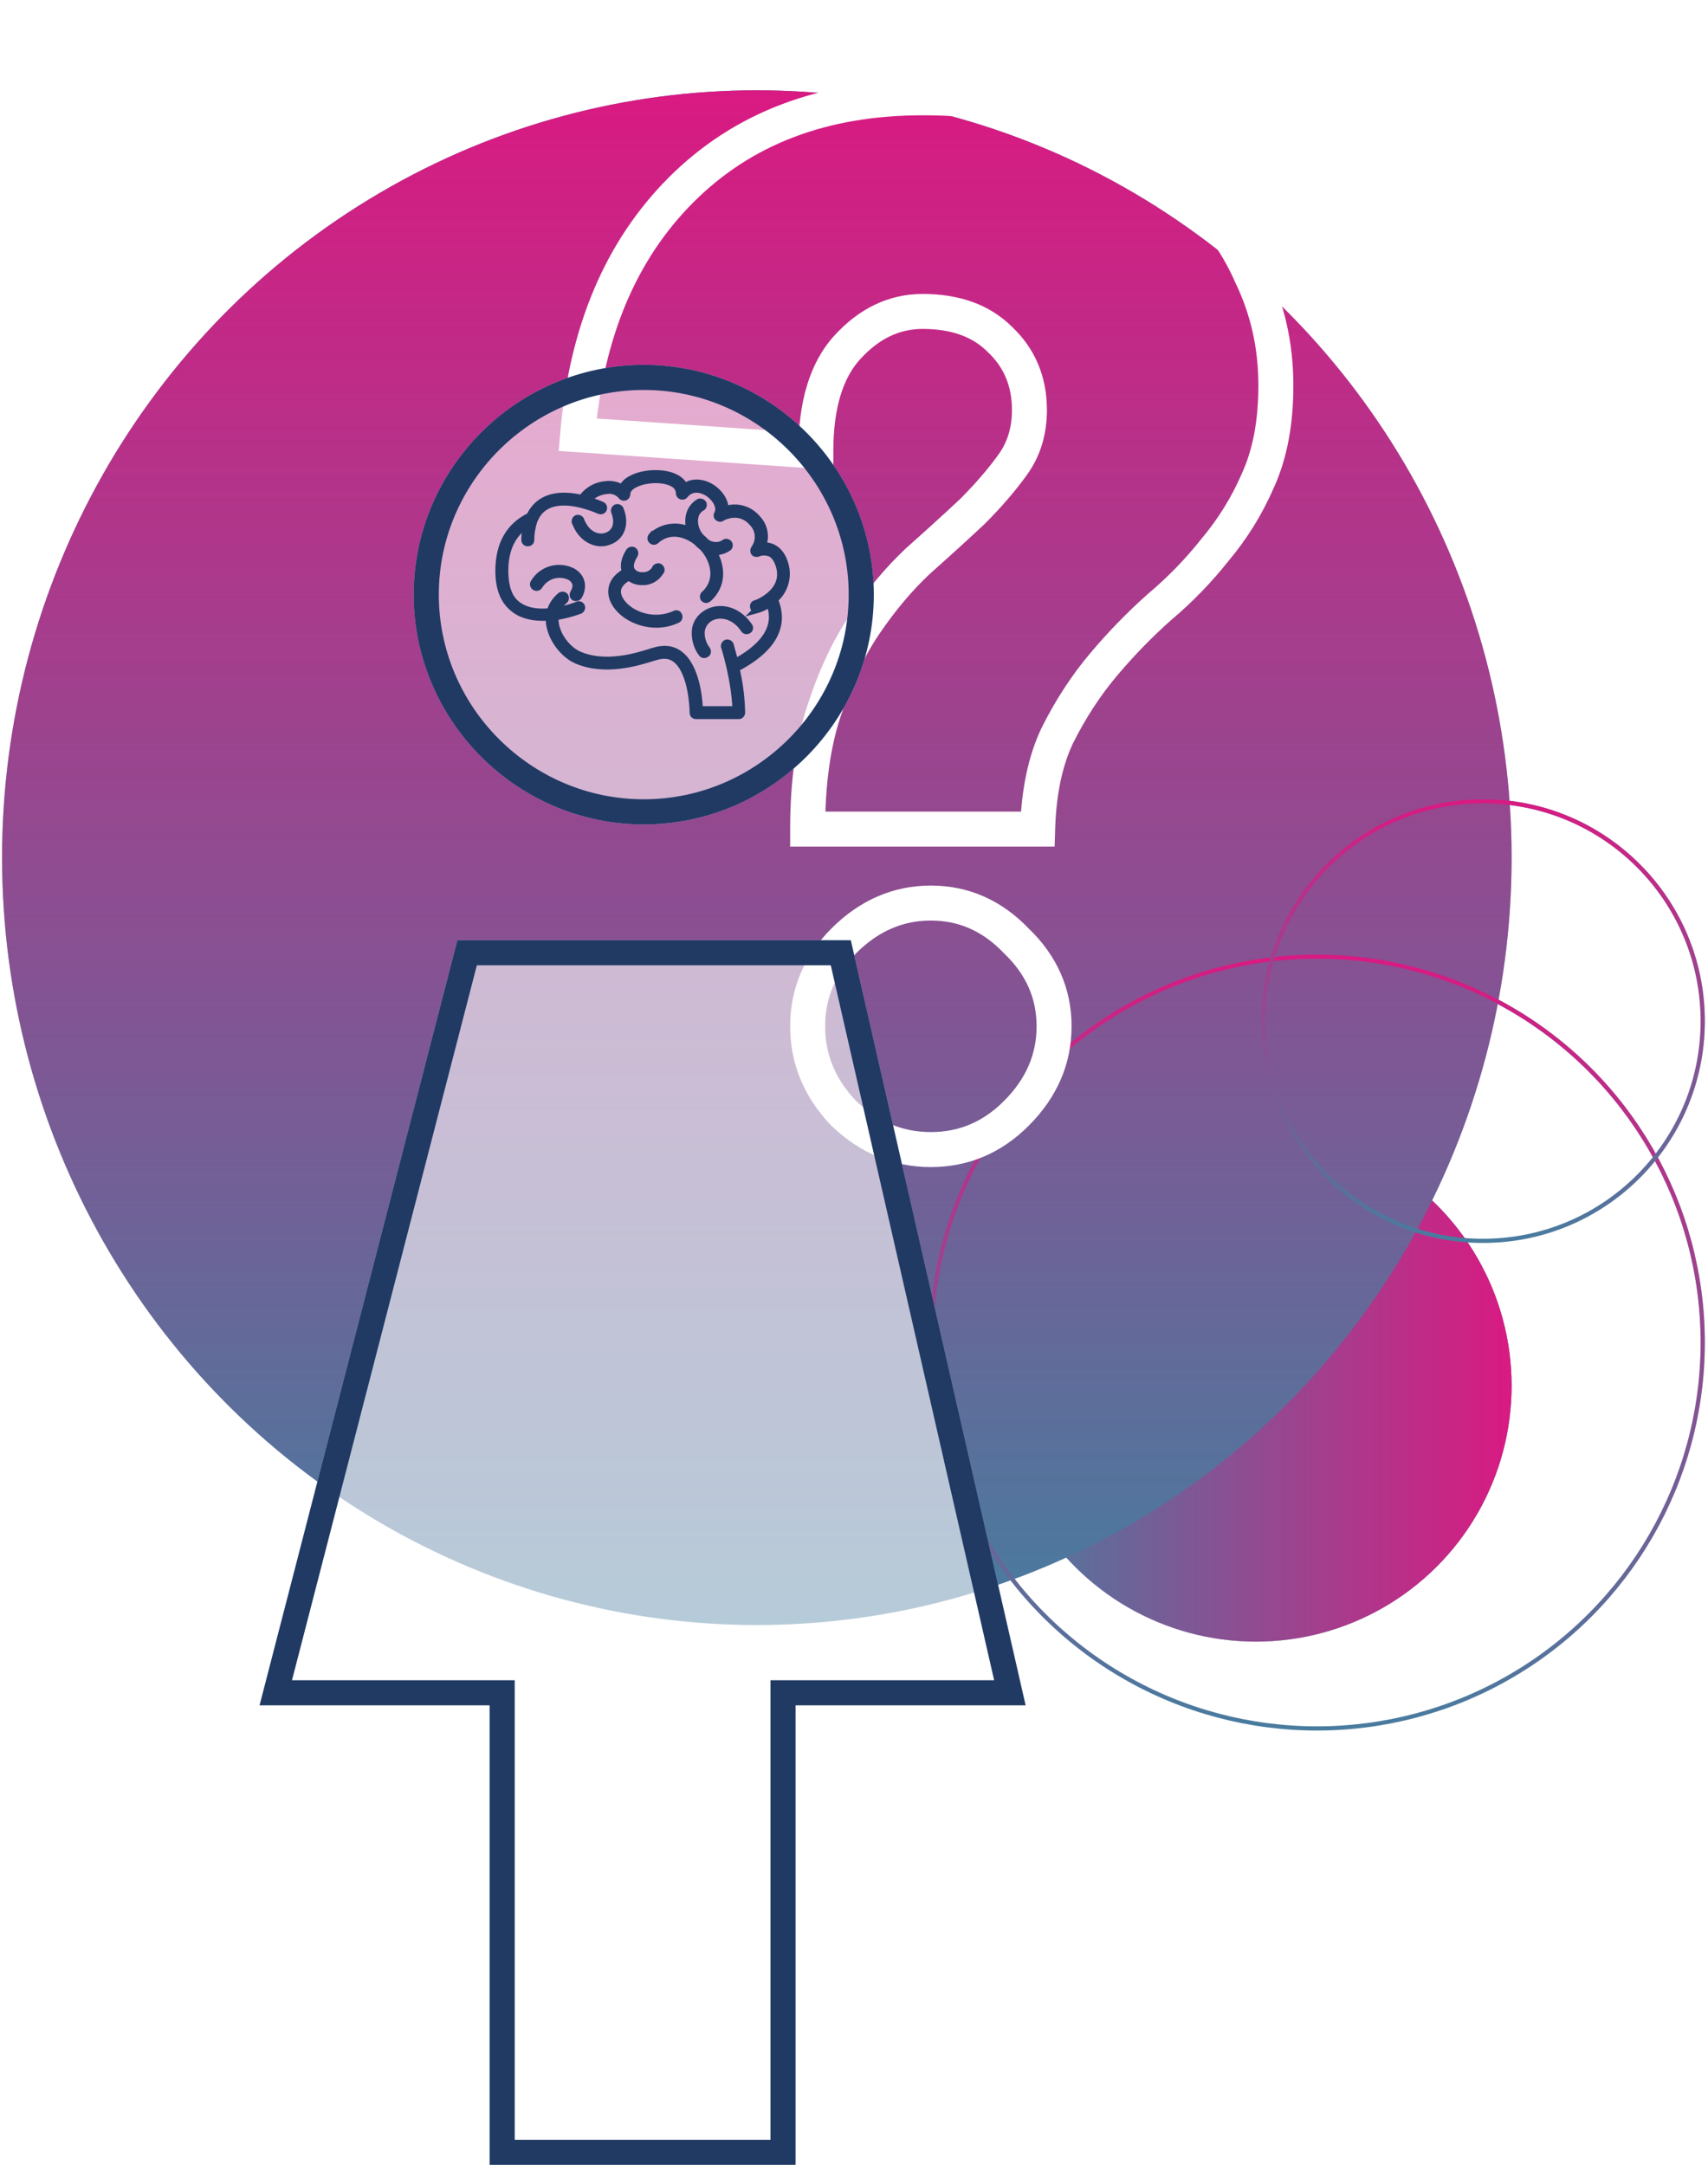 <svg width="408" height="517" viewBox="0 0 408 517" fill="none" xmlns="http://www.w3.org/2000/svg">
<circle cx="299.981" cy="330.93" r="61.105" transform="rotate(90 299.981 330.93)" fill="#487C9F"/>
<circle cx="299.981" cy="330.93" r="61.105" transform="rotate(90 299.981 330.93)" fill="url(#paint0_linear)"/>
<ellipse cx="180.789" cy="204.819" rx="180.297" ry="183.252" fill="#487C9F"/>
<ellipse cx="180.789" cy="204.819" rx="180.297" ry="183.252" fill="url(#paint1_linear)"/>
<circle cx="314.585" cy="320.609" r="92.155" stroke="#487C9F"/>
<circle cx="314.585" cy="320.609" r="92.155" stroke="url(#paint2_linear)"/>
<circle cx="354.259" cy="243.842" r="52.482" stroke="#487C9F"/>
<circle cx="354.259" cy="243.842" r="52.482" stroke="url(#paint3_linear)"/>
<path d="M300.457 114.798L296.66 113.057L296.643 113.094L296.626 113.132L300.457 114.798ZM290.254 131.28L287.058 128.589L287.016 128.64L286.975 128.692L290.254 131.28ZM276.911 145.016L274.22 141.821L274.177 141.857L274.135 141.894L276.911 145.016ZM252.579 175.627L248.842 173.759L248.826 173.792L248.81 173.825L252.579 175.627ZM247.869 197.997V202.174H251.926L252.045 198.119L247.869 197.997ZM192.927 197.997H188.749V202.174H192.927V197.997ZM196.851 169.74L200.814 171.061L200.821 171.042L200.827 171.023L196.851 169.74ZM206.662 148.941L203.211 146.587V146.587L206.662 148.941ZM219.221 134.028L216.445 130.905L216.401 130.945L216.357 130.985L219.221 134.028ZM232.171 122.254L235.022 125.308L235.075 125.259L235.126 125.208L232.171 122.254ZM241.983 110.873L238.583 108.445L238.583 108.445L241.983 110.873ZM238.843 81.047L235.889 84.001L235.931 84.043L235.975 84.084L238.843 81.047ZM202.345 83.009L199.254 80.199L199.248 80.206L202.345 83.009ZM194.889 107.733L194.601 111.901L199.067 112.209V107.733H194.889ZM137.984 103.809L133.821 103.455L133.461 107.685L137.696 107.977L137.984 103.809ZM162.708 45.334L159.754 42.38H159.754L162.708 45.334ZM255.718 28.851L254.307 32.783L254.323 32.789L254.338 32.794L255.718 28.851ZM282.405 43.764L279.686 46.936L282.405 43.764ZM298.888 65.742L295.06 67.416L295.092 67.489L295.127 67.561L298.888 65.742ZM201.561 224.683L198.606 221.729L201.561 224.683ZM242.768 224.683L239.749 227.571L239.813 227.638L239.88 227.702L242.768 224.683ZM242.768 265.89L239.814 262.936L242.768 265.89ZM201.561 265.89L198.542 268.778L198.606 268.845L198.673 268.909L201.561 265.89ZM300.597 92.036C300.597 100.497 299.226 107.457 296.66 113.057L304.255 116.538C307.445 109.58 308.952 101.365 308.952 92.036H300.597ZM296.626 113.132C294.17 118.782 290.981 123.931 287.058 128.589L293.449 133.971C297.898 128.688 301.513 122.848 304.289 116.463L296.626 113.132ZM286.975 128.692C283.23 133.435 278.98 137.812 274.22 141.821L279.602 148.212C284.783 143.848 289.429 139.067 293.533 133.869L286.975 128.692ZM274.135 141.894C269.271 146.217 264.683 150.941 260.372 156.061L266.763 161.443C270.824 156.621 275.132 152.187 279.686 148.139L274.135 141.894ZM260.372 156.061C255.957 161.303 252.117 167.208 248.842 173.759L256.315 177.495C259.319 171.487 262.805 166.143 266.763 161.443L260.372 156.061ZM248.81 173.825C245.612 180.512 243.967 188.581 243.694 197.874L252.045 198.119C252.295 189.622 253.79 182.777 256.348 177.43L248.81 173.825ZM247.869 193.819H192.927V202.174H247.869V193.819ZM197.104 197.997C197.104 187.319 198.378 178.371 200.814 171.061L192.888 168.419C190.092 176.808 188.749 186.697 188.749 197.997H197.104ZM200.827 171.023C203.347 163.211 206.458 156.656 210.114 151.294L203.211 146.587C199.018 152.737 195.588 160.048 192.875 168.458L200.827 171.023ZM210.114 151.294C213.891 145.754 217.885 141.022 222.084 137.07L216.357 130.985C211.661 135.406 207.282 140.615 203.211 146.587L210.114 151.294ZM221.996 137.15C226.727 132.945 231.069 128.998 235.022 125.308L229.321 119.2C225.425 122.836 221.133 126.738 216.445 130.905L221.996 137.15ZM235.126 125.208C239.177 121.157 242.606 117.189 245.382 113.301L238.583 108.445C236.127 111.883 233.015 115.502 229.217 119.3L235.126 125.208ZM245.382 113.301C248.557 108.856 250.085 103.669 250.085 97.922H241.729C241.729 102.118 240.641 105.564 238.583 108.445L245.382 113.301ZM250.085 97.922C250.085 90.035 247.303 83.29 241.712 78.01L235.975 84.084C239.802 87.699 241.729 92.204 241.729 97.922H250.085ZM241.797 78.093C236.382 72.678 229.065 70.198 220.398 70.198V78.553C227.429 78.553 232.409 80.521 235.889 84.001L241.797 78.093ZM220.398 70.198C212.244 70.198 205.153 73.71 199.254 80.199L205.437 85.82C210.003 80.797 214.947 78.553 220.398 78.553V70.198ZM199.248 80.206C193.311 86.767 190.711 96.199 190.711 107.733H199.067C199.067 97.291 201.438 90.24 205.443 85.812L199.248 80.206ZM195.176 103.566L138.271 99.641L137.696 107.977L194.601 111.901L195.176 103.566ZM142.147 104.163C144.175 80.334 152.11 61.841 165.662 48.288L159.754 42.38C144.527 57.607 135.979 78.097 133.821 103.455L142.147 104.163ZM165.662 48.288C179.412 34.538 197.518 27.535 220.398 27.535V19.179C195.661 19.179 175.307 26.827 159.754 42.38L165.662 48.288ZM220.398 27.535C233.367 27.535 244.647 29.316 254.307 32.783L257.13 24.919C246.383 21.061 234.115 19.179 220.398 19.179V27.535ZM254.338 32.794C264.386 36.311 272.809 41.042 279.686 46.936L285.124 40.593C277.349 33.929 267.982 28.717 257.098 24.908L254.338 32.794ZM279.686 46.936C286.562 52.83 291.664 59.652 295.06 67.416L302.715 64.067C298.786 55.087 292.9 47.258 285.124 40.593L279.686 46.936ZM295.127 67.561C298.765 75.079 300.597 83.218 300.597 92.036H308.952C308.952 82.016 306.86 72.626 302.648 63.922L295.127 67.561ZM197.104 245.09C197.104 238.394 199.51 232.642 204.515 227.637L198.606 221.729C192.1 228.236 188.749 236.088 188.749 245.09H197.104ZM204.515 227.637C209.821 222.33 215.718 219.834 222.36 219.834V211.479C213.304 211.479 205.335 215.001 198.606 221.729L204.515 227.637ZM222.36 219.834C228.994 219.834 234.727 222.321 239.749 227.571L245.787 221.795C239.296 215.01 231.425 211.479 222.36 211.479V219.834ZM239.88 227.702C245.13 232.723 247.616 238.457 247.616 245.09H255.972C255.972 236.026 252.441 228.154 245.655 221.664L239.88 227.702ZM247.616 245.09C247.616 251.732 245.12 257.629 239.814 262.936L245.722 268.844C252.45 262.116 255.972 254.146 255.972 245.09H247.616ZM239.814 262.936C234.809 267.941 229.056 270.346 222.36 270.346V278.702C231.362 278.702 239.215 275.351 245.722 268.844L239.814 262.936ZM222.36 270.346C215.657 270.346 209.741 267.933 204.448 262.871L198.673 268.909C205.416 275.359 213.365 278.702 222.36 278.702V270.346ZM204.579 263.002C199.517 257.71 197.104 251.793 197.104 245.09H188.749C188.749 254.085 192.092 262.035 198.542 268.778L204.579 263.002Z" fill="white"/>
<g filter="url(#filter0_b)">
<path d="M153.776 87.125C123.551 87.125 98.821 111.819 98.821 142C98.821 172.181 123.551 196.875 153.776 196.875C184.001 196.875 208.731 172.181 208.731 142C208.731 111.819 184.001 87.125 153.776 87.125Z" fill="white" fill-opacity="0.6"/>
<path d="M109.262 224.516L62.001 407.25H116.955V517H190.046V407.25H245L203.235 224.516H109.262Z" fill="white" fill-opacity="0.6"/>
<path d="M119.955 407.25V404.25H116.955H65.875L111.585 227.516H200.843L241.237 404.25H190.046H187.046V407.25V514H119.955V407.25ZM101.821 142C101.821 113.48 125.204 90.125 153.776 90.125C182.349 90.125 205.731 113.48 205.731 142C205.731 170.52 182.349 193.875 153.776 193.875C125.204 193.875 101.821 170.52 101.821 142Z" stroke="#203A64" stroke-width="6"/>
</g>
<path d="M129.606 147.859C129.975 147.859 130.36 147.859 130.752 147.83C130.762 149.919 131.557 152.025 132.745 153.803C134.02 155.712 135.776 157.284 137.579 158.068L137.58 158.069C141.145 159.603 144.96 159.692 148.288 159.276C151.461 158.879 154.22 158.018 155.924 157.486C156.006 157.461 156.085 157.436 156.162 157.412L156.68 157.264L156.68 157.264L156.688 157.261C158.551 156.688 159.974 156.851 161.11 157.72L161.11 157.72L161.114 157.723C162.064 158.432 162.804 159.54 163.374 160.843C163.943 162.142 164.331 163.606 164.594 164.991C164.856 166.374 164.993 167.666 165.063 168.618C165.098 169.094 165.117 169.484 165.127 169.756C165.132 169.892 165.135 169.999 165.136 170.073C165.137 170.11 165.137 170.138 165.138 170.157C165.138 170.175 165.138 170.185 165.138 170.186V170.187C165.138 170.502 165.245 170.796 165.46 171.012C165.676 171.228 165.97 171.334 166.285 171.334H176.448C176.607 171.334 176.757 171.307 176.9 171.244C177.042 171.181 177.156 171.091 177.254 170.993C177.484 170.763 177.596 170.435 177.596 170.187H177.596L177.596 170.178C177.522 166.667 177.094 163.226 176.311 159.855C181.634 157.032 184.431 154.036 185.636 151.126C186.819 148.271 186.443 145.564 185.521 143.304C187.868 141.111 188.807 137.844 187.97 134.796C187.426 132.703 186.324 131.168 184.848 130.43C184.211 130.111 183.482 129.943 182.77 129.922C183.434 127.683 182.837 125.255 181.231 123.568C179.374 121.348 176.402 120.378 173.622 121.128C173.46 119.2 172.101 117.386 170.474 116.254C168.783 115.077 166.032 114.259 163.734 115.638C163.241 114.841 162.526 114.182 161.689 113.761C160.183 112.931 158.068 112.593 155.984 112.678C153.898 112.764 151.774 113.278 150.242 114.218C149.466 114.644 148.879 115.249 148.427 115.968C147.313 115.392 146.028 115.145 144.802 115.287C142.379 115.442 140.25 116.62 138.77 118.528C135.768 117.866 133.159 117.894 131.032 118.625C128.877 119.366 127.248 120.82 126.227 122.939C123.757 124.164 121.887 125.898 120.632 128.124C119.358 130.384 118.731 133.128 118.731 136.32C118.731 140.345 119.794 143.393 122.079 145.366C123.891 147.019 126.462 147.859 129.593 147.859H129.606ZM179.97 145.752C179.985 145.766 180.001 145.778 180.017 145.791L179.372 146.435L180.811 146.051C181.819 145.783 182.763 145.342 183.644 144.784C184.409 147.08 184.158 149.28 182.914 151.376C181.629 153.541 179.271 155.618 175.814 157.55L175.718 157.165L175.645 156.801L175.642 156.787L175.639 156.774C175.489 156.225 175.356 155.742 175.245 155.34C175.19 155.14 175.14 154.96 175.097 154.801C175.031 154.563 174.981 154.376 174.946 154.245C174.929 154.178 174.917 154.129 174.909 154.095C174.907 154.09 174.906 154.085 174.905 154.081V154.073L174.898 154.035C174.835 153.72 174.625 153.469 174.391 153.313C174.157 153.157 173.845 153.06 173.53 153.123C173.216 153.186 172.965 153.395 172.809 153.63C172.66 153.852 172.565 154.146 172.611 154.444C172.611 154.491 172.619 154.579 172.662 154.666C172.683 154.708 172.708 154.741 172.727 154.764L172.754 154.86C172.789 154.983 172.841 155.165 172.906 155.398C173.036 155.862 173.221 156.53 173.443 157.345L173.515 157.705L173.519 157.721L173.523 157.737C173.67 158.251 173.817 158.841 173.965 159.508L173.966 159.51C174.678 162.645 175.184 165.843 175.356 169.039H167.492C167.429 167.687 167.215 165.332 166.588 162.918C165.9 160.27 164.694 157.465 162.563 155.885L162.562 155.885C160.72 154.522 158.564 154.3 156.082 155.075L155.564 155.224L155.564 155.223L155.552 155.227L155.475 155.252C153.824 155.777 151.163 156.625 148.131 157.015C145.049 157.412 141.617 157.332 138.494 155.988L138.493 155.988C137.086 155.389 135.629 154.104 134.569 152.509C133.572 151.008 132.956 149.281 133.032 147.657C134.967 147.347 136.83 146.836 138.621 146.191L138.621 146.191L138.634 146.186C139.187 145.965 139.547 145.299 139.306 144.694C139.092 144.159 138.417 143.759 137.791 144.106C136.496 144.598 135.149 144.986 133.748 145.272C134.082 144.707 134.523 144.187 135.072 143.736C135.553 143.369 135.628 142.688 135.317 142.17L135.306 142.152L135.294 142.135C134.928 141.647 134.243 141.57 133.721 141.883L133.679 141.908L133.644 141.943L133.584 142.003C132.401 142.971 131.568 144.216 131.085 145.667C127.771 145.973 125.287 145.304 123.573 143.863C121.841 142.408 121.025 139.792 121.025 136.32C121.025 131.837 122.424 128.454 125.172 126.262C125.013 127.147 124.933 128.032 124.933 128.918C124.933 129.233 125.04 129.527 125.256 129.743C125.472 129.959 125.766 130.066 126.081 130.066C126.396 130.066 126.69 129.959 126.905 129.743C127.121 129.527 127.228 129.233 127.228 128.918C127.228 127.354 127.506 125.856 128 124.349L128.008 124.342L128.063 124.286L128.093 124.214C129.042 121.965 130.749 120.898 132.725 120.508C134.723 120.113 136.99 120.415 138.983 120.932C140.386 121.301 141.71 121.743 143.031 122.331L143.038 122.334L143.045 122.337C143.587 122.554 144.291 122.354 144.537 121.74C144.752 121.202 144.557 120.503 143.952 120.253C143.028 119.822 142.106 119.492 141.189 119.221C142.207 118.295 143.551 117.701 144.947 117.579L144.965 117.578L144.982 117.575C146.112 117.375 147.31 117.772 148.113 118.703C148.267 118.904 148.46 119.047 148.681 119.121C148.905 119.195 149.133 119.191 149.344 119.139C149.62 119.07 149.825 118.876 149.953 118.683C150.083 118.488 150.17 118.244 150.17 118.003C150.17 117.436 150.506 116.8 151.4 116.25L151.4 116.25C152.595 115.511 154.317 115.074 156.048 114.992C157.782 114.909 159.454 115.188 160.559 115.81L160.568 115.815L160.576 115.819C161.351 116.206 161.85 116.973 161.85 117.779C161.85 118.474 162.429 118.926 162.997 118.926C163.308 118.926 163.672 118.819 163.916 118.467C164.654 117.567 165.539 117.246 166.427 117.263C167.337 117.28 168.271 117.654 169.049 118.184C169.82 118.71 170.518 119.481 170.914 120.291C171.311 121.103 171.377 121.888 171.019 122.515L171.014 122.524L171.009 122.534C170.811 122.93 170.763 123.545 171.276 123.93C171.468 124.074 171.71 124.191 171.98 124.206C172.245 124.221 172.506 124.134 172.726 123.936C172.753 123.921 172.793 123.9 172.847 123.874C172.956 123.82 173.118 123.746 173.323 123.667C173.733 123.509 174.309 123.336 174.974 123.27C176.292 123.14 177.965 123.428 179.433 125.141L179.443 125.153L179.454 125.164C180.953 126.664 181.096 129.061 179.86 130.778L179.841 130.804L179.827 130.833C179.823 130.84 179.819 130.848 179.815 130.856C179.749 130.987 179.635 131.213 179.635 131.46V131.535V131.535V131.535V131.535V131.535V131.535V131.535V131.535V131.535V131.535V131.535V131.535V131.535V131.535V131.535V131.535V131.535V131.536V131.536V131.536V131.536V131.536V131.536V131.536V131.536V131.536V131.536V131.536V131.536V131.536V131.536V131.536V131.536V131.536V131.536V131.536V131.536V131.536V131.536V131.536V131.536V131.536V131.536V131.536V131.537V131.537V131.537V131.537V131.537V131.537V131.537V131.537V131.537V131.537V131.537V131.537V131.537V131.537V131.537V131.537V131.537V131.537V131.537V131.537V131.537V131.537V131.537V131.537V131.537V131.537V131.538V131.538V131.538V131.538V131.538V131.538V131.538V131.538V131.538V131.538V131.538V131.538V131.538V131.538V131.538V131.538V131.538V131.538V131.538V131.539V131.539V131.539V131.539V131.539V131.539V131.539V131.539V131.539V131.539V131.539V131.539V131.539V131.539V131.539V131.539V131.54V131.54V131.54V131.54V131.54V131.54V131.54V131.54V131.54V131.54V131.54V131.54V131.54V131.54V131.541V131.541V131.541V131.541V131.541V131.541V131.541V131.541V131.541V131.541V131.541V131.541V131.542V131.542V131.542V131.542V131.542V131.542V131.542V131.542V131.542V131.542V131.542V131.543V131.543V131.543V131.543V131.543V131.543V131.543V131.543V131.543V131.543V131.544V131.544V131.544V131.544V131.544V131.544V131.544V131.544V131.544V131.545V131.545V131.545V131.545V131.545V131.545V131.545V131.545V131.545V131.546V131.546V131.546V131.546V131.546V131.546V131.546V131.546V131.547V131.547V131.547V131.547V131.547V131.547V131.547V131.547V131.548V131.548V131.548V131.548V131.548V131.548V131.548V131.549V131.549V131.549V131.549V131.549V131.549V131.549V131.55V131.55V131.55V131.55V131.55V131.55V131.55V131.551V131.551V131.551V131.551V131.551V131.551V131.552V131.552V131.552V131.552V131.552V131.552V131.553V131.553V131.553V131.553V131.553V131.553V131.554V131.554V131.554V131.554V131.554V131.554V131.555V131.555V131.555V131.555V131.555V131.556V131.556V131.556V131.556V131.556V131.556V131.557V131.557V131.557V131.557V131.557V131.558V131.558V131.558V131.558V131.558V131.559V131.559V131.559V131.559V131.559V131.56V131.56V131.56V131.56V131.561V131.561V131.561V131.561V131.561V131.562V131.562V131.562V131.562V131.562V131.563V131.563V131.563V131.563V131.564V131.564V131.564V131.564V131.565V131.565V131.565V131.565V131.566V131.566V131.566V131.566V131.566V131.567V131.567V131.567V131.567V131.568V131.568V131.568V131.568V131.569V131.569V131.569V131.57V131.57V131.57V131.57V131.571V131.571V131.571V131.571V131.572V131.572V131.572V131.572V131.573V131.573V131.573V131.574V131.574V131.574V131.574V131.575V131.575V131.575V131.576V131.576V131.576V131.577V131.577V131.577V131.577V131.578V131.578V131.578V131.579V131.579V131.579V131.58V131.58V131.58V131.58V131.581V131.581V131.581V131.582V131.582V131.582V131.583V131.583V131.583V131.584V131.584V131.584V131.585V131.585V131.585V131.586V131.586V131.586V131.587V131.587V131.587V131.588V131.588V131.588V131.589V131.589V131.59V131.59V131.59V131.591V131.591V131.591V131.592V131.592V131.592V131.593V131.593V131.594V131.594V131.594V131.595V131.595V131.595V131.596V131.596V131.597V131.597V131.597V131.598V131.598V131.598V131.599V131.599V131.6V131.6V131.6V131.601V131.601V131.602V131.602V131.603V131.603V131.603V131.604V131.604V131.605V131.605V131.605V131.606V131.606V131.607V131.607V131.608V131.608V131.608V131.609V131.609V131.61C179.635 131.694 179.656 131.763 179.673 131.806C179.686 131.841 179.701 131.873 179.71 131.891V132L179.818 132.108C179.82 132.111 179.823 132.117 179.827 132.125L179.83 132.13C179.85 132.171 179.893 132.257 179.977 132.341L180.26 132.058L179.977 132.341C180.139 132.504 180.32 132.529 180.425 132.532C180.444 132.542 180.476 132.557 180.511 132.571C180.555 132.587 180.624 132.608 180.708 132.608L180.72 132.608C180.785 132.608 180.871 132.608 180.961 132.593C181.061 132.576 181.151 132.544 181.247 132.498C182.035 132.173 182.965 132.168 183.84 132.502C184.65 132.882 185.344 133.863 185.778 135.381C186.132 136.658 186.11 137.844 185.73 138.935C185.348 140.029 184.596 141.055 183.445 141.99L183.441 141.993C182.598 142.697 181.611 143.266 180.548 143.698C179.884 143.744 179.458 144.335 179.566 144.983C179.615 145.274 179.742 145.555 179.97 145.752Z" fill="#203A64" stroke="#203A64" stroke-width="0.8"/>
<path d="M148.573 121.519L148.572 121.518C148.351 120.966 147.685 120.605 147.081 120.846C146.529 121.067 146.169 121.732 146.408 122.336C147.016 123.909 146.96 125.088 146.608 125.922C146.256 126.759 145.583 127.304 144.851 127.571L144.851 127.57L144.841 127.574C143.008 128.294 140.457 127.428 139.168 124.165C139.093 123.858 138.878 123.634 138.643 123.504C138.399 123.368 138.097 123.31 137.81 123.368C137.481 123.433 137.245 123.657 137.109 123.902C136.98 124.133 136.921 124.416 136.965 124.69C136.966 124.737 136.974 124.825 137.016 124.91C137.043 124.963 137.075 125.002 137.095 125.025C138.431 128.479 141.165 130.066 143.642 130.066C144.375 130.066 145.02 129.903 145.644 129.669C146.978 129.222 148.13 128.23 148.737 126.814C149.345 125.393 149.389 123.581 148.573 121.519Z" fill="#203A64" stroke="#203A64" stroke-width="0.8"/>
<path d="M165.663 150.487L165.663 150.487L165.662 150.494C165.506 152.522 166.049 154.636 167.305 156.29C167.549 156.647 167.915 156.756 168.228 156.756C168.475 156.756 168.701 156.642 168.832 156.576C168.84 156.572 168.848 156.568 168.856 156.564L168.869 156.557L168.882 156.549C169.476 156.193 169.563 155.486 169.244 154.954L169.232 154.935L169.219 154.917C168.303 153.719 167.816 152.249 167.953 150.717C168.09 149.643 168.695 148.698 169.577 148.087C171.529 146.74 175.019 147.013 177.382 150.516C177.74 151.1 178.442 151.185 178.971 150.867C179.252 150.698 179.441 150.43 179.488 150.116C179.534 149.809 179.439 149.499 179.236 149.239C176.062 144.68 171.192 144.226 168.226 146.307C166.791 147.266 165.824 148.789 165.663 150.487Z" fill="#203A64" stroke="#203A64" stroke-width="0.8"/>
<path d="M153.531 137.042L153.504 137.04L153.478 137.042C152.573 137.107 151.742 136.724 151.226 136.026C150.834 135.332 150.957 134.247 151.903 132.717L151.903 132.717L151.906 132.713C152.254 132.132 152.012 131.465 151.579 131.14L151.563 131.128L151.545 131.117C150.965 130.769 150.297 131.012 149.973 131.445L149.963 131.457L149.955 131.47C148.624 133.573 148.521 135.238 148.898 136.37C146.492 137.82 145.789 139.569 145.709 140.929C145.547 143.215 147.011 145.575 149.468 147.265L149.47 147.267C151.631 148.734 154.251 149.504 156.794 149.504C158.567 149.504 160.341 149.119 161.963 148.349C162.563 148.1 162.758 147.409 162.551 146.873C162.439 146.549 162.209 146.306 161.911 146.196C161.62 146.089 161.298 146.122 161.019 146.281C157.715 147.782 153.762 147.422 150.742 145.409C148.852 144.099 147.863 142.494 147.927 141.126C147.988 140.114 148.733 139.138 150.18 138.295C151.102 138.989 152.165 139.336 153.357 139.336H153.498C155.36 139.414 157.118 138.372 158.085 136.788C158.545 136.286 158.363 135.604 157.974 135.215C157.468 134.709 156.761 134.89 156.362 135.289C156.36 135.292 156.357 135.294 156.355 135.296C156.285 135.366 156.149 135.502 156.107 135.733C155.503 136.617 154.543 137.105 153.531 137.042Z" fill="#203A64" stroke="#203A64" stroke-width="0.8"/>
<path d="M137.124 136.202L137.115 136.196L137.105 136.191C133.556 134.298 129.211 135.481 127.157 138.956C126.803 139.548 127.062 140.231 127.594 140.55C128.186 140.905 128.868 140.647 129.188 140.116C130.646 137.757 133.621 136.926 136.045 138.162C136.425 138.407 136.836 138.758 137.03 139.251C137.218 139.727 137.235 140.42 136.647 141.424C136.33 141.956 136.417 142.662 137.01 143.017L137.023 143.025L137.037 143.032C137.137 143.083 137.232 143.117 137.337 143.134C137.426 143.149 137.512 143.149 137.578 143.149C137.582 143.149 137.586 143.149 137.589 143.149C138.043 143.149 138.384 142.914 138.595 142.597L138.603 142.585L138.61 142.573C139.286 141.379 139.5 140.137 139.24 139.006C138.98 137.872 138.254 136.888 137.124 136.202Z" fill="#203A64" stroke="#203A64" stroke-width="0.8"/>
<path d="M169.021 140.427L169.021 140.427L169.016 140.434C168.733 140.858 168.384 141.276 167.972 141.62L167.958 141.631L167.945 141.644C167.495 142.094 167.499 142.767 167.833 143.213L167.85 143.236L167.87 143.256C168.1 143.486 168.428 143.598 168.676 143.598C168.92 143.598 169.242 143.49 169.47 143.268C170.019 142.796 170.485 142.25 170.87 141.711L170.87 141.711L170.874 141.705C172.996 138.63 172.584 135.102 171.104 132.158C172.107 132.136 173.099 131.823 173.944 131.292C174.475 131.057 174.814 130.407 174.578 129.816C174.364 129.281 173.73 128.925 173.14 129.125C173.02 129.147 172.931 129.207 172.883 129.243C172.836 129.279 172.792 129.32 172.759 129.352C171.647 130.051 170.141 129.992 169.009 129.209C168.577 128.777 168.134 128.334 167.619 127.89C166.649 126.7 166.177 125.249 166.382 123.739L166.383 123.738C166.514 122.754 167.101 121.963 167.969 121.495L168.021 121.467L168.062 121.426C168.462 121.026 168.643 120.319 168.137 119.814C167.81 119.486 167.365 119.377 166.935 119.484L166.884 119.497L166.838 119.522C165.38 120.333 164.413 121.788 164.171 123.401L164.17 123.404C164.051 124.236 164.066 125.117 164.252 125.978C161.219 124.85 157.78 125.492 155.399 127.73L155.399 127.729L155.391 127.738C154.935 128.194 154.935 128.895 155.391 129.351C155.601 129.561 155.859 129.685 156.137 129.701C156.412 129.716 156.671 129.623 156.885 129.462L156.9 129.451L156.914 129.439C158.432 128.061 160.093 127.645 161.687 127.802C163.286 127.961 164.834 128.699 166.095 129.668C166.595 130.168 167.053 130.626 167.587 131.013C169.9 133.565 171.1 137.446 169.021 140.427Z" fill="#203A64" stroke="#203A64" stroke-width="0.8"/>
<defs>
<filter id="filter0_b" x="42.001" y="67.125" width="223" height="469.875" filterUnits="userSpaceOnUse" color-interpolation-filters="sRGB">
<feFlood flood-opacity="0" result="BackgroundImageFix"/>
<feGaussianBlur in="BackgroundImage" stdDeviation="10"/>
<feComposite in2="SourceAlpha" operator="in" result="effect1_backgroundBlur"/>
<feBlend mode="normal" in="SourceGraphic" in2="effect1_backgroundBlur" result="shape"/>
</filter>
<linearGradient id="paint0_linear" x1="299.981" y1="269.826" x2="299.981" y2="392.035" gradientUnits="userSpaceOnUse">
<stop stop-color="#D91A82"/>
<stop offset="1" stop-color="#D91A82" stop-opacity="0"/>
</linearGradient>
<linearGradient id="paint1_linear" x1="180.789" y1="21.567" x2="180.789" y2="388.071" gradientUnits="userSpaceOnUse">
<stop stop-color="#D91A82"/>
<stop offset="1" stop-color="#D91A82" stop-opacity="0"/>
</linearGradient>
<linearGradient id="paint2_linear" x1="314.585" y1="227.954" x2="314.585" y2="413.265" gradientUnits="userSpaceOnUse">
<stop stop-color="#D91A82"/>
<stop offset="1" stop-color="#D91A82" stop-opacity="0"/>
</linearGradient>
<linearGradient id="paint3_linear" x1="354.259" y1="190.86" x2="354.259" y2="296.825" gradientUnits="userSpaceOnUse">
<stop stop-color="#D91A82"/>
<stop offset="1" stop-color="#D91A82" stop-opacity="0"/>
</linearGradient>
</defs>
</svg>

